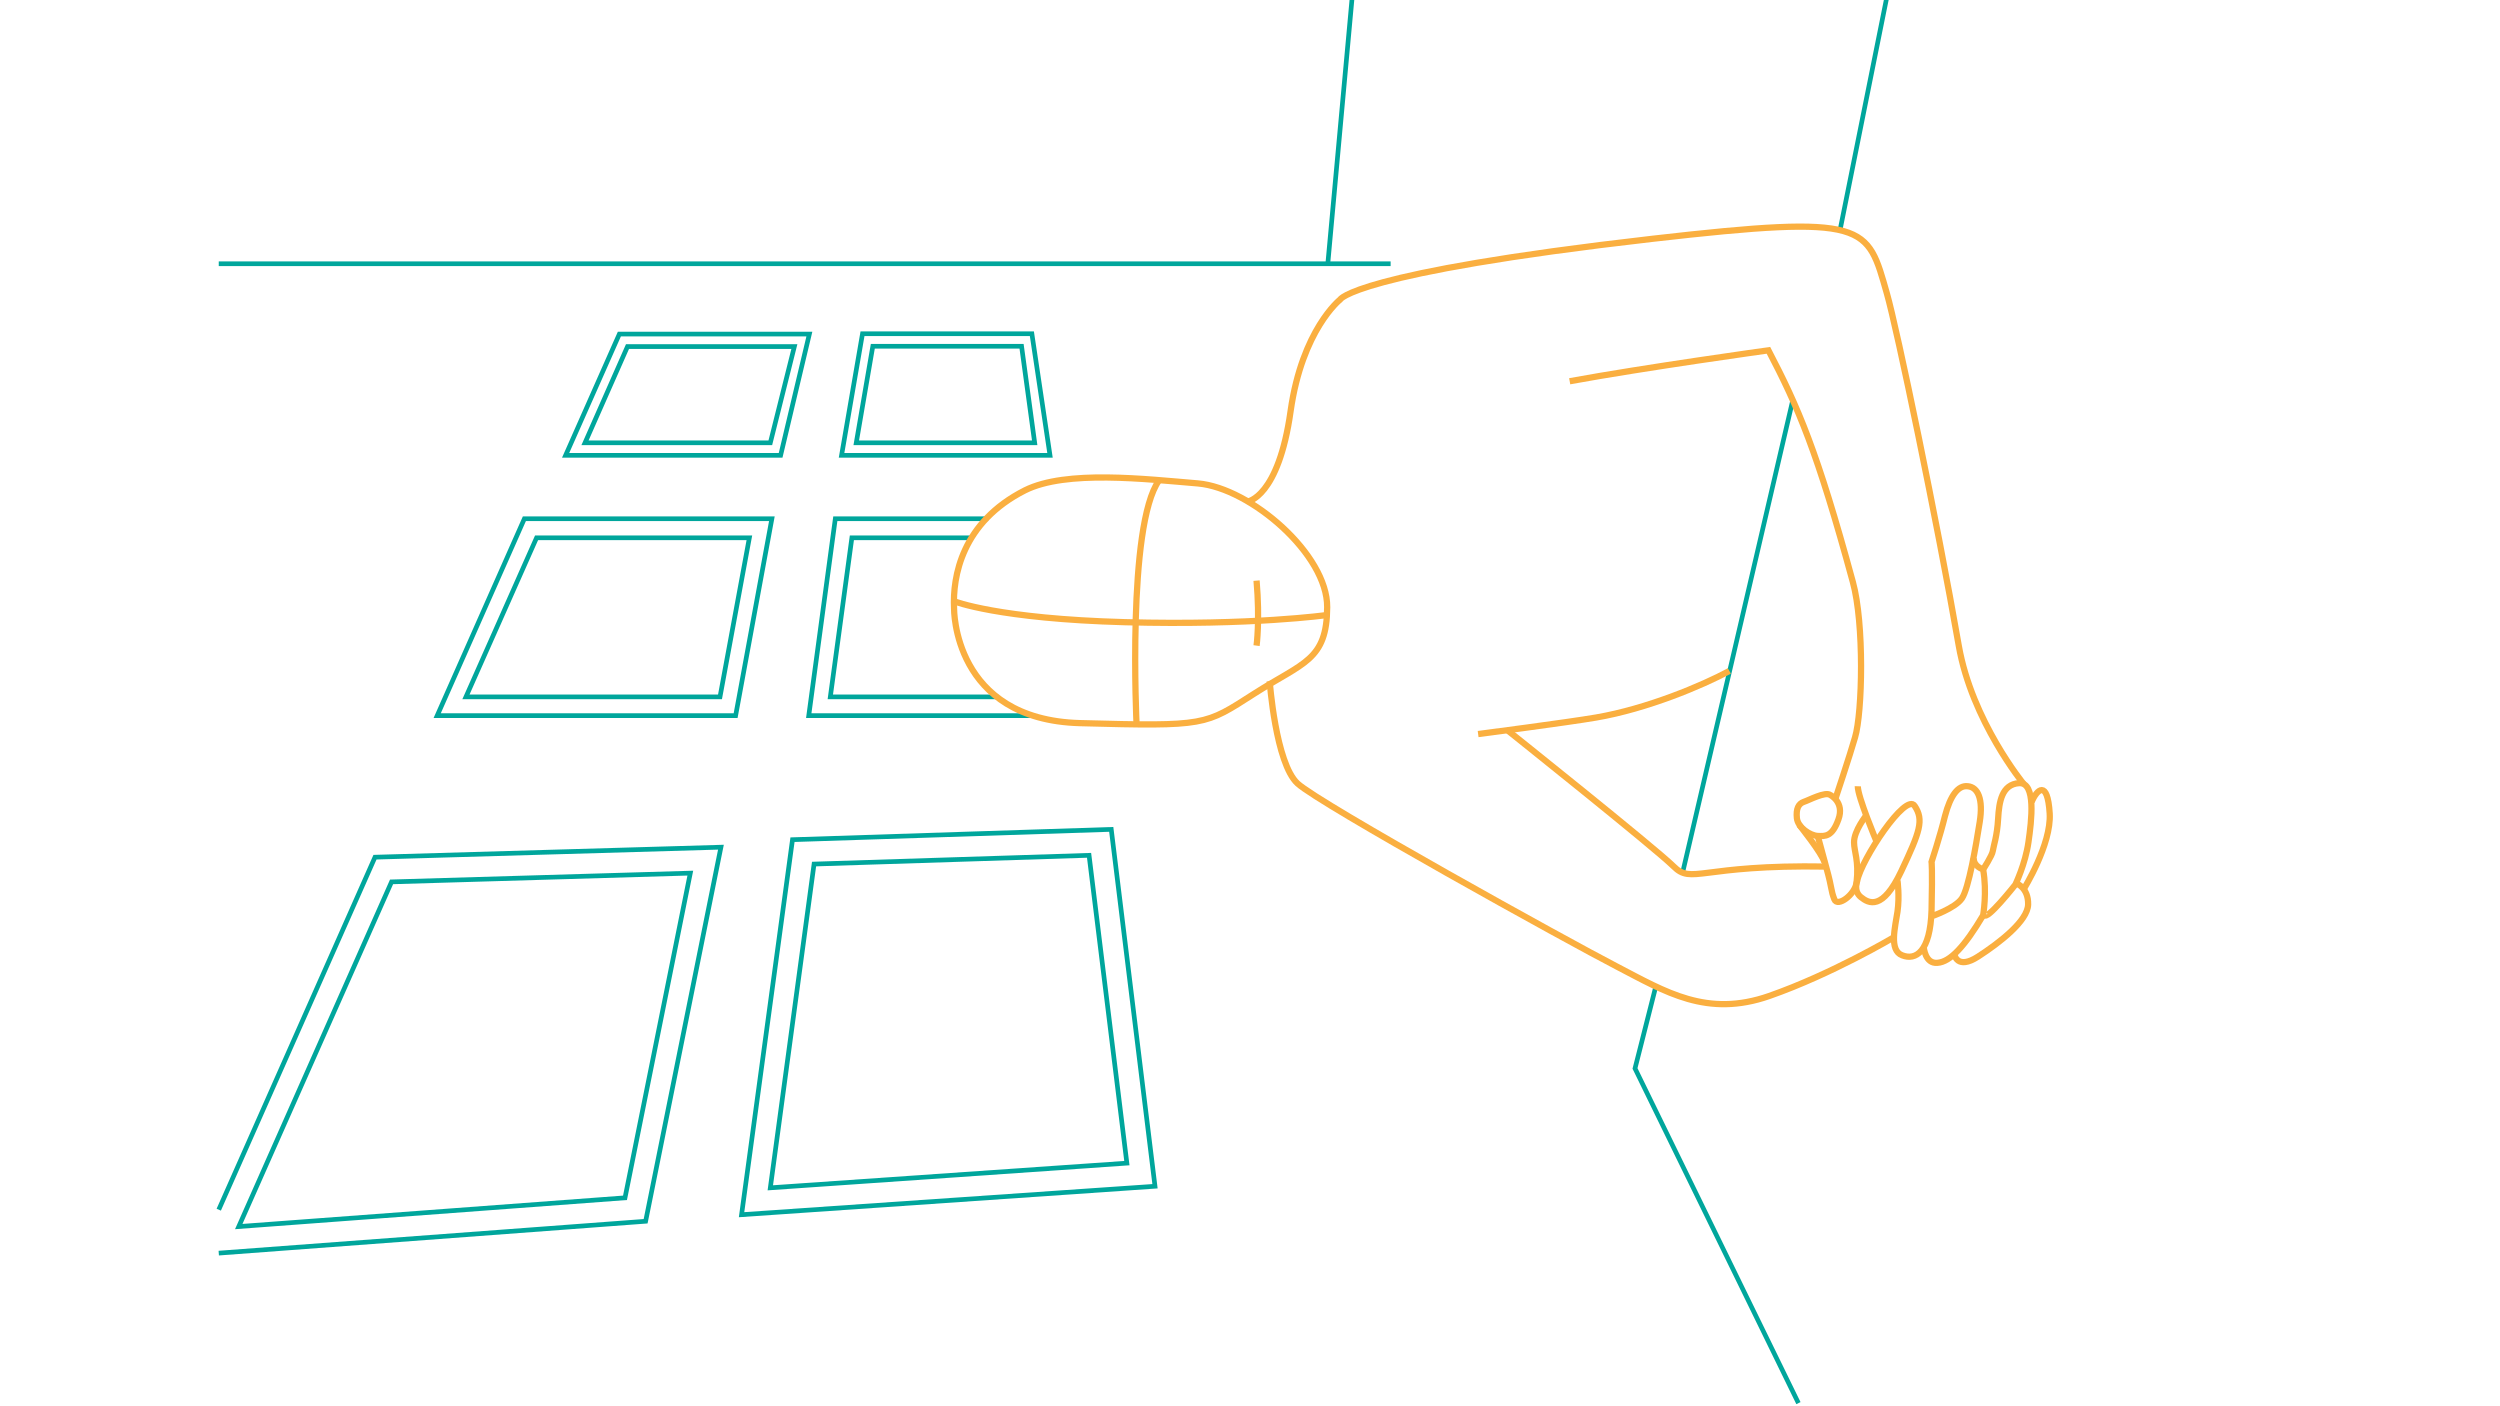 <?xml version="1.0" encoding="UTF-8" standalone="no"?>
<!-- Generator: Adobe Illustrator 19.1.0, SVG Export Plug-In . SVG Version: 6.00 Build 0)  -->

<svg
   xmlns:dc="http://purl.org/dc/elements/1.1/"
   xmlns:cc="http://creativecommons.org/ns#"
   xmlns:rdf="http://www.w3.org/1999/02/22-rdf-syntax-ns#"
   xmlns:svg="http://www.w3.org/2000/svg"
   xmlns="http://www.w3.org/2000/svg"
   xmlns:sodipodi="http://sodipodi.sourceforge.net/DTD/sodipodi-0.dtd"
   xmlns:inkscape="http://www.inkscape.org/namespaces/inkscape"
   version="1.1"
   id="Layer_1"
   x="0px"
   y="0px"
   width="800px"
   height="450px"
   viewBox="0 0 800 450"
   xml:space="preserve"
   inkscape:version="0.48.3.1 r9886"
   sodipodi:docname="overlay__Posed Portrait 5.svg"><defs
   id="defs3178" /><sodipodi:namedview
   pagecolor="#ffffff"
   bordercolor="#666666"
   borderopacity="1"
   objecttolerance="10"
   gridtolerance="10"
   guidetolerance="10"
   inkscape:pageopacity="0"
   inkscape:pageshadow="2"
   inkscape:window-width="640"
   inkscape:window-height="480"
   id="namedview3176"
   showgrid="false"
   inkscape:zoom="0.405"
   inkscape:cx="400"
   inkscape:cy="225"
   inkscape:window-x="311"
   inkscape:window-y="41"
   inkscape:window-maximized="0"
   inkscape:current-layer="Layer_1" />
<style
   type="text/css"
   id="style3114">
	.st0{fill:#F1F2F2;stroke:#F1F2F2;stroke-miterlimit:10;}
	.st1{fill:#F1F2F2;stroke:#F1F2F2;stroke-width:3;stroke-miterlimit:10;}
	.st2{fill:#F4F4F4;}
	.st3{fill:none;stroke:#F1F2F2;stroke-miterlimit:10;}
	.st4{fill:#F4F4F4;stroke:#F1F2F2;stroke-miterlimit:10;}
	.st5{fill:none;stroke:#F1F2F2;stroke-width:3;stroke-miterlimit:10;}
	.st6{fill:#FFFFFF;stroke:#F1F2F2;stroke-width:3;stroke-miterlimit:10;}
	.st7{fill:#414042;stroke:#F1F2F2;stroke-miterlimit:10;}
	.st8{fill:#FFFFFF;stroke:#F1F2F2;stroke-width:2;stroke-miterlimit:10;}
	.st9{fill:none;stroke:#00A69C;stroke-width:2;stroke-miterlimit:10;}
	.st10{fill:none;stroke:#FAAF40;stroke-width:2;stroke-miterlimit:10;}
	.st11{fill:url(#);stroke:#00A69C;stroke-miterlimit:10;}
	.st12{fill:none;stroke:#FAAF40;stroke-width:3;stroke-miterlimit:10;}
	.st13{fill:none;stroke:#00A69C;stroke-width:1.5;stroke-miterlimit:10;}
</style>
<line
   class="st13"
   x1="424.9"
   y1="84.4"
   x2="432.7"
   y2="-1"
   id="line3116" />
<path
   class="st13"
   d="M70,387.1l50-112.8l110.7-3.2l-24.1,119.7L70,401 M200,383.3l20.9-103.9l-95.6,2.8L76.4,392.5L200,383.3z"
   id="path3118" />
<path
   class="st13"
   d="M247,166l-11.6,63h-95.5l27.9-63H247z M230.4,223l9.4-50.9h-68.1L149.1,223H230.4z"
   id="path3120" />
<path
   class="st13"
   d="M330.4,229h-71.6l8.5-63h48.9 M310.9,172.1h-38.3l-6.9,50.9h53.7"
   id="path3122" />
<path
   class="st13"
   d="M336,145.7h-66.7l6.7-38.9h54.2L336,145.7z M274,141.7h57.1l-4.2-30.9h-47.6L274,141.7z"
   id="path3124" />
<path
   class="st13"
   d="M259,106.9l-9.2,38.8H181l17.2-38.8H259z M246.5,141.7l7.7-30.8h-53.4l-13.6,30.8H246.5z"
   id="path3126" />
<path
   class="st13"
   d="M369.6,379.6l-132.3,9.1l16.3-120l102-3.3L369.6,379.6z M246.5,380.1l114.1-7.9l-12.1-98.5l-88,2.8  L246.5,380.1z"
   id="path3128" />
<line
   class="st13"
   x1="70"
   y1="84.4"
   x2="445"
   y2="84.4"
   id="line3130" />
<polyline
   class="st13"
   points="575.5,449 523.2,341.9 529.9,315.5 "
   id="polyline3132" />
<line
   class="st13"
   x1="538.4"
   y1="279.4"
   x2="573.7"
   y2="128"
   id="line3134" />
<line
   class="st13"
   x1="588.8"
   y1="73.7"
   x2="603.8"
   y2="-1"
   id="line3136" />
<path
   class="st10"
   d="M305.3,194.7c0,0-0.4,35.6,40.3,36.7c40.6,1.1,39.9,0.7,55.7-9.4c15.8-10.1,23.3-10.6,23.4-27.7  c0.1-16.9-24.5-38.1-41.3-39.6c-16.9-1.4-42.2-4.4-55.4,2.2C307.8,167.1,304.8,184.5,305.3,194.7z"
   id="path3138" />
<path
   class="st10"
   d="M305.3,192.4c0,0,14,5.6,54.7,6.7c40.7,1.1,64.7-2.3,64.7-2.3"
   id="path3140" />
<path
   class="st10"
   d="M363.7,231.8c0,0-3.1-63.7,7.2-78.1"
   id="path3142" />
<path
   class="st10"
   d="M402.1,206.6c0,0,1.1-8,0-20.8"
   id="path3144" />
<path
   class="st10"
   d="M399.2,160.5c0,0,9.9-1.2,13.8-29c3.7-26,15.8-35.6,15.8-35.6s3.9-8.5,100.1-19.5c69.1-7.9,68.6-4.5,74.9,17.5  c3.2,11.1,16.1,73.1,23,112.7c4.2,24.1,20.8,44.3,20.8,44.3"
   id="path3146" />
<path
   class="st10"
   d="M587.3,255.7c0,0,4.7-14.1,6.3-19.7c2.4-8,3-36.4-0.7-49.8c-11.4-41.9-17.5-55.9-27-74.1  c0,0-39.6,5.5-63.6,9.9"
   id="path3148" />
<path
   class="st10"
   d="M605.9,300c0,0-19.7,11.7-39.7,18.7s-33.2-1.3-48.8-9.4c-15.5-8-95.2-52.1-102.2-58.6  c-7-6.5-8.9-32.7-8.9-32.7"
   id="path3150" />
<path
   class="st10"
   d="M482.4,233.7c0,0,47,37.5,53.1,43.5c6,6,8.3-0.6,48.9,0.1"
   id="path3152" />
<path
   class="st10"
   d="M473,234.9c0,0,28.5-3.7,37.8-5.3c16.3-2.8,33.9-10.2,42.6-14.9"
   id="path3154" />
<path
   class="st10"
   d="M634.6,278.2c0,0,2.9-4.4,3.1-5.9c0.2-1.5,1.4-4.8,1.7-10.3c0.3-5.5,1.2-11,6.7-11.4c5.5-0.3,4,12,3,18.9  c-1,7-4.2,13.6-4.2,13.6s-9.4,11.9-9.9,9.6"
   id="path3156" />
<path
   class="st10"
   d="M607.2,281.8c0,0,0.7,5,0,9.9c-0.7,4.8-2.8,12.4,1.5,14c4.3,1.7,9-1,9.4-14.5c0.3-13.5,0-15.4,0-15.4  s2.7-8.2,4.3-14.7c1.7-6.5,4.2-9.9,7.3-9.5c3.2,0.3,5,4,3.8,11.5c-1.2,7.5-3.5,21.2-5.7,24.4c-2.2,3.2-9.9,5.8-9.9,5.8"
   id="path3158" />
<path
   class="st10"
   d="M594.3,281.9c0,0-1.3,3.2,1.2,5.2s6.9,4.4,12.9-8.3c6-12.7,7.3-16.4,4.3-20.9  C609.9,253.4,595.6,275.1,594.3,281.9z"
   id="path3160" />
<path
   class="st10"
   d="M615.6,303.1c0,0,0.4,5.4,4.4,5c4.1-0.3,8.7-5.3,14.6-15.2c0,0,1.3-7.4,0-14.7c0,0-3.1-0.9-3-3.6"
   id="path3162" />
<path
   class="st10"
   d="M625.4,305.4c0,0,0.8,5.1,7.6,0.7c6.8-4.4,15.9-11.4,16-16.7c0.1-5.3-3.7-6.7-3.7-6.7"
   id="path3164" />
<path
   class="st10"
   d="M647.6,284.5c0,0,8.9-14.3,8.3-24.2c-0.7-11.1-4.1-7.6-5.8-3.7"
   id="path3166" />
<path
   class="st10"
   d="M600.5,269.3c0,0-6.1-14.5-6-17.7"
   id="path3168" />
<path
   class="st10"
   d="M585.7,254.4c0,0,4.6,2.3,2.6,7.8c-2,5.6-4.2,5.4-6.6,5.3c-2.4-0.1-6.4-2.7-6.7-5.7c-0.3-3,0.5-4.6,2.2-5.2  C578.8,256.1,584.1,253.2,585.7,254.4z"
   id="path3170" />
<path
   class="st10"
   d="M581.7,267.6c0,0,1.9,7.1,2.8,10.3c1.9,6.9,1.3,6.8,2.5,9.9c1,2.6,6.6-1.5,7.1-5.4c0.8-7-0.8-9.9-0.8-12.8  c-0.1-3.7,4-8.8,4-8.8"
   id="path3172" />
<path
   class="st10"
   d="M575.7,263.9c0,0,7.4,9.2,8.1,12"
   id="path3174" />
</svg>